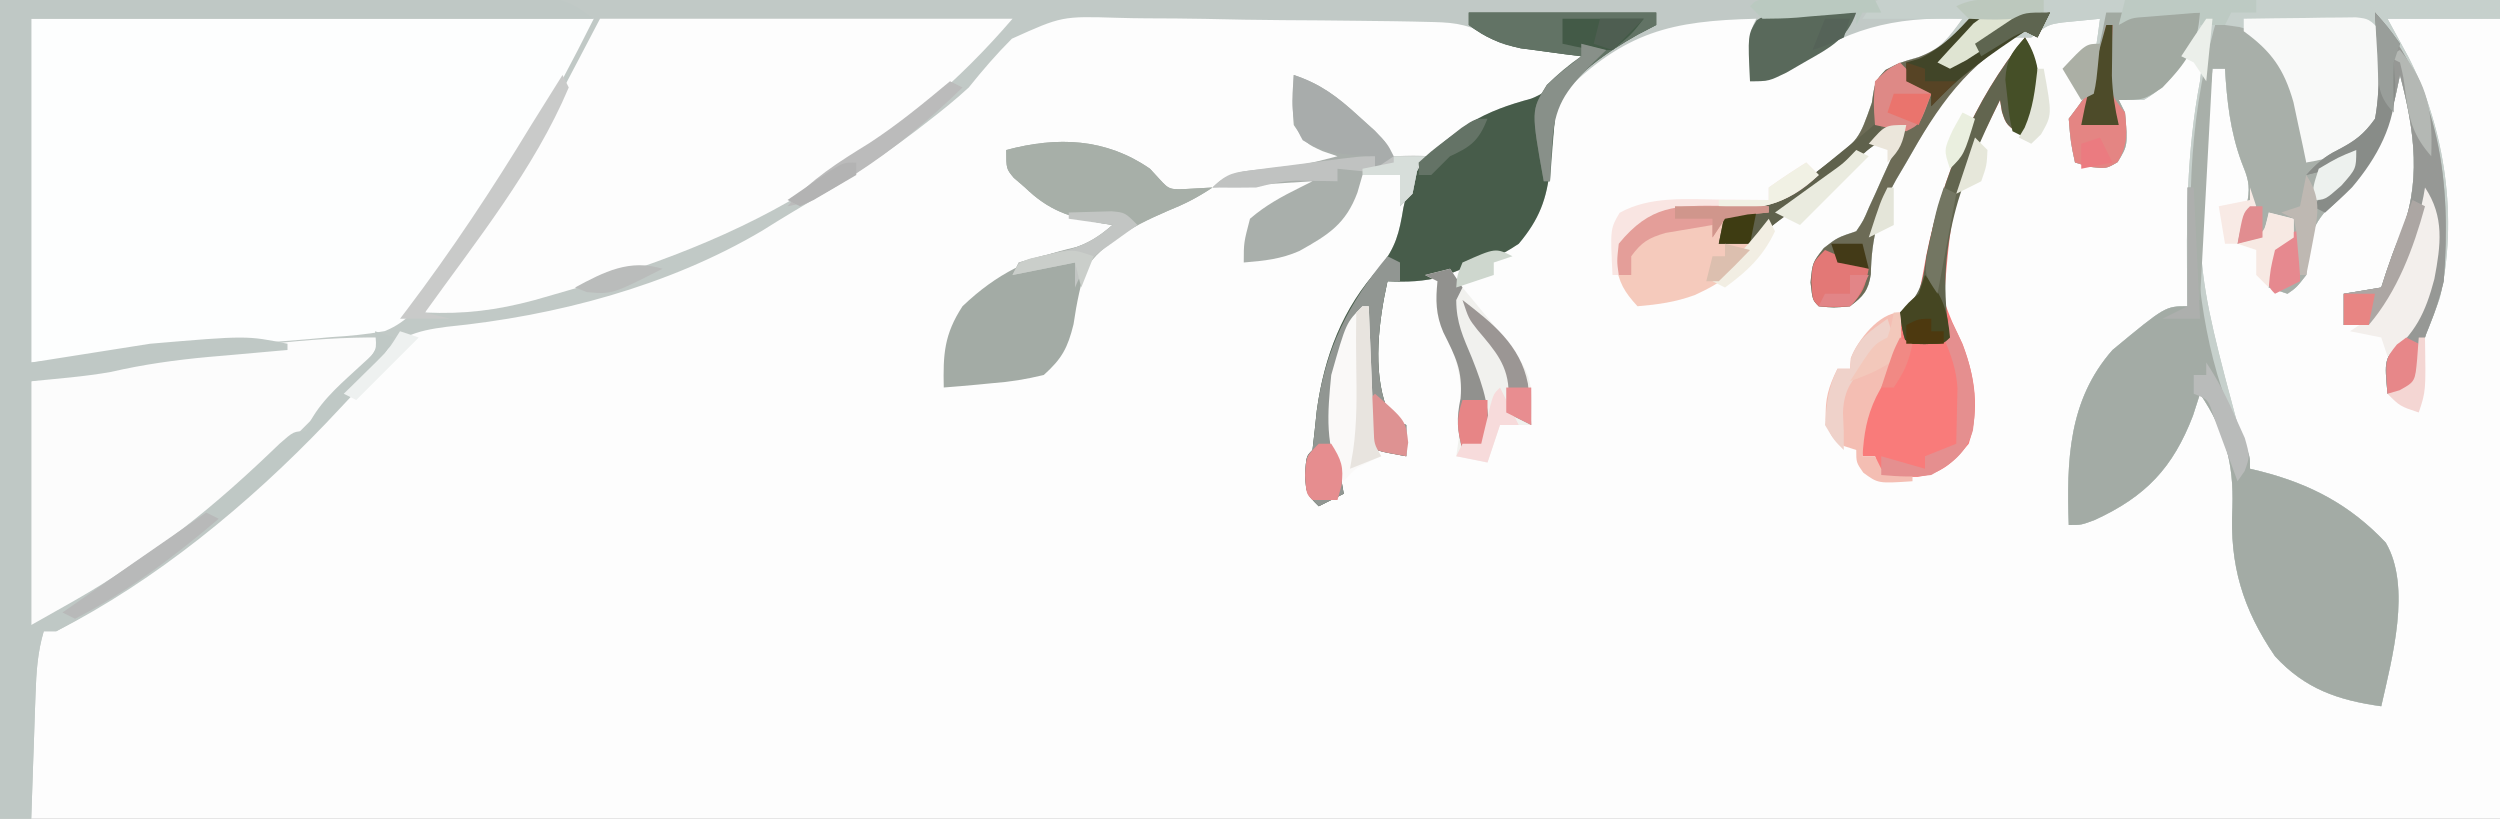 <?xml version="1.0" encoding="UTF-8"?>
<svg version="1.1" xmlns="http://www.w3.org/2000/svg" width="400" height="131">
<rect width="100%" height="100%" fill="#808080" stroke="none"/>
<path d="M0 0 C132 0 264 0 400 0 C400 43.23 400 86.46 400 131 C268 131 136 131 0 131 C0 87.77 0 44.54 0 0 Z " fill="#FDFDFD" transform="translate(0,0)"/>
<path d="M0 0 C132 0 264 0 400 0 C400 0.99 400 1.98 400 3 C394.06 3 388.12 3 382 3 C383.114 5.042 384.228 7.084 385.375 9.188 C391.218 20.561 393.336 35.145 390.359 47.703 C389.85 49.17 389.309 50.627 388.727 52.066 C387.816 54.28 387.816 54.28 387.438 57.938 C387 61 387 61 385 63 C384.01 63 383.02 63 382 63 C381.5 57.621 381.5 57.621 383.812 54.75 C388.859 48.405 389.379 40.841 389 33 C388.781 33.534 388.562 34.067 388.336 34.617 C386.445 39.06 384.367 43.352 382 47.562 C381.526 48.409 381.051 49.256 380.562 50.129 C379.789 51.055 379.789 51.055 379 52 C377.68 52 376.36 52 375 52 C375 50.35 375 48.7 375 47 C376.98 46.67 378.96 46.34 381 46 C381.268 45.175 381.536 44.35 381.812 43.5 C382.418 41.715 383.032 39.928 383.801 38.207 C387.581 29.517 386.344 20.937 384 12 C383.629 13.732 383.629 13.732 383.25 15.5 C381.485 22.366 379.081 27.174 373.812 32 C369.587 35.952 369.288 38.342 369 44 C367.438 46 367.438 46 366 47 C365.01 46.67 364.02 46.34 363 46 C363 44.02 363 42.04 363 40 C364.98 39.01 364.98 39.01 367 38 C367 37.01 367 36.02 367 35 C365.68 34.67 364.36 34.34 363 34 C362.67 35.32 362.34 36.64 362 38 C360.68 38.33 359.36 38.66 358 39 C358.931 34.214 358.931 34.214 359.621 32.086 C360.087 29.521 359.591 28.278 358.625 25.875 C356.832 20.954 356.315 16.204 356 11 C355.34 11 354.68 11 354 11 C350.872 41.378 350.872 41.378 358.637 70.23 C360 73 360 73 360 75 C360.583 75.141 361.165 75.281 361.766 75.426 C369.726 77.471 376.043 80.808 381.711 86.812 C385.882 93.89 382.705 105.403 381 113 C374.101 112.037 368.821 110.239 364 105 C358.833 97.434 356.709 90.387 357.188 81.188 C357.413 74.044 355.999 68.941 352 63 C351.629 64.155 351.257 65.31 350.875 66.5 C347.657 74.878 343.323 79.433 335.172 83.188 C333 84 333 84 331 84 C330.656 73.761 330.913 64.048 338 56 C346.451 49 346.451 49 350 49 C349.99 48.371 349.979 47.743 349.968 47.095 C349.8 35.483 349.821 24.43 352 13 C352.384 10.003 352.694 7.006 353 4 C352.613 4.615 352.227 5.23 351.828 5.863 C351.307 6.672 350.787 7.48 350.25 8.312 C349.74 9.113 349.229 9.914 348.703 10.738 C346.954 13.061 345.501 14.525 343 16 C341.68 16 340.36 16 339 16 C339.33 16.66 339.66 17.32 340 18 C340.448 23.268 340.448 23.268 338.812 25.938 C337 27 337 27 334.312 26.688 C333.549 26.461 332.786 26.234 332 26 C331.312 22.75 331.312 22.75 331 19 C331.696 18.087 331.696 18.087 332.406 17.156 C334.452 14.389 334.709 12.137 335.188 8.75 C335.346 7.672 335.505 6.595 335.668 5.484 C335.832 4.255 335.832 4.255 336 3 C334.113 3.186 334.113 3.186 332.188 3.375 C331.48 3.445 330.772 3.514 330.043 3.586 C327.7 3.927 327.7 3.927 325 6 C324.01 6 323.02 6 322 6 C313.699 9.944 309.405 18.38 305 26 C304.457 26.918 303.915 27.836 303.355 28.781 C300.566 33.862 299.429 38.062 299.336 43.871 C298.916 46.534 298.134 47.4 296 49 C293.375 49.25 293.375 49.25 291 49 C290 48 290 48 289.688 45.188 C290 42 290 42 291.812 39.688 C294 38 294 38 297 37 C298.15 35.298 298.15 35.298 299.043 33.184 C299.394 32.42 299.746 31.656 300.107 30.869 C300.464 30.067 300.82 29.264 301.188 28.438 C301.556 27.631 301.924 26.825 302.303 25.994 C303.211 24 304.11 22.002 305 20 C300.694 22.426 296.916 25.306 293.062 28.375 C292.468 28.844 291.873 29.313 291.26 29.797 C288.365 32.087 285.524 34.411 282.738 36.832 C280 39 280 39 277.125 39.312 C276.424 39.209 275.723 39.106 275 39 C275.33 37.35 275.66 35.7 276 34 C277.027 33.924 278.055 33.848 279.113 33.77 C283.535 32.894 285.675 31.464 289.188 28.688 C290.192 27.908 291.196 27.128 292.23 26.324 C297.435 22.32 297.435 22.32 299.5 16.438 C300 13 300 13 301.688 11.188 C304 10 304 10 307 9.125 C310.613 7.77 311.731 6.041 314 3 C302.626 2.626 295.417 4.618 286.012 11.066 C283 13 283 13 280 13 C279.875 5.25 279.875 5.25 281 3 C267.34 3.328 260.053 5.045 250 15 C248.216 18.568 248.336 22.927 248.014 26.883 C247.491 31.858 246.3 35.061 243 39 C240.852 40.391 240.852 40.391 238.625 41.25 C237.837 41.559 237.05 41.869 236.238 42.188 C235.5 42.456 234.761 42.724 234 43 C232.948 43.413 231.896 43.825 230.812 44.25 C227.766 45.062 225.139 45.149 222 45 C220.624 51.191 219.565 59.271 221.887 65.305 C222.902 67.16 222.902 67.16 225 68 C225 69.65 225 71.3 225 73 C220.125 72.125 220.125 72.125 219 71 C218.843 69.441 218.749 67.875 218.684 66.309 C218.621 64.892 218.621 64.892 218.557 63.447 C218.517 62.454 218.478 61.461 218.438 60.438 C218.394 59.44 218.351 58.443 218.307 57.416 C218.2 54.944 218.098 52.472 218 50 C213.29 59.726 213.054 68.432 215 79 C213.02 79.99 213.02 79.99 211 81 C209 79 209 79 208.812 75.938 C209 73 209 73 210 72 C210.249 69.898 210.473 67.793 210.688 65.688 C211.863 57.079 214.783 49.275 220.75 42.812 C223.331 39.586 223.894 37.249 224.543 33.246 C225.97 26.235 229.342 23.784 235.047 19.781 C238.315 17.81 241.332 16.777 244.984 15.785 C248.534 14.402 250.539 11.84 253 9 C252.12 8.89 251.239 8.781 250.332 8.668 C249.171 8.509 248.009 8.351 246.812 8.188 C245.09 7.961 245.09 7.961 243.332 7.73 C240 7 240 7 237.719 5.486 C234.347 3.643 231.997 3.576 228.165 3.501 C227.498 3.484 226.83 3.468 226.143 3.451 C223.945 3.402 221.749 3.377 219.551 3.355 C218.796 3.346 218.04 3.336 217.262 3.326 C213.263 3.275 209.264 3.242 205.265 3.224 C201.156 3.202 197.051 3.12 192.943 3.023 C189.764 2.959 186.586 2.941 183.407 2.934 C181.894 2.924 180.381 2.896 178.868 2.851 C169.911 2.578 169.911 2.578 161.901 6.193 C159.405 8.683 157.203 11.252 155 14 C152.88 15.958 150.661 17.74 148.375 19.5 C147.794 19.951 147.214 20.402 146.615 20.866 C140.313 25.665 133.667 29.873 126.851 33.899 C125.211 34.874 123.592 35.884 121.977 36.898 C106.931 45.813 88.82 50.571 71.524 52.282 C66.375 52.939 63.601 53.859 60.117 57.82 C59.06 59.2 58.019 60.592 57 62 C43.393 77.719 27.323 91.055 9 101 C8.34 101 7.68 101 7 101 C5.998 104.379 5.804 107.563 5.684 111.078 C5.642 112.238 5.6 113.398 5.557 114.594 C5.517 115.8 5.478 117.007 5.438 118.25 C5.373 120.083 5.373 120.083 5.307 121.953 C5.201 124.969 5.099 127.984 5 131 C3.35 131 1.7 131 0 131 C0 87.77 0 44.54 0 0 Z " fill="#C1C9C6" transform="translate(0,0)"/>
<path d="M0 0 C29.7 0 59.4 0 90 0 C83.293 13.414 76.128 26.21 67.241 38.267 C66.321 39.552 65.457 40.876 64.626 42.22 C62.331 45.645 60.461 48.416 56.55 49.979 C53.67 50.5 50.871 50.764 47.949 50.938 C46.895 51.033 45.841 51.129 44.755 51.228 C41.401 51.524 38.046 51.763 34.688 52 C32.443 52.188 30.199 52.379 27.955 52.574 C22.978 53.001 17.999 53.392 13.016 53.75 C8.672 54.11 4.337 54.566 0 55 C0 36.85 0 18.7 0 0 Z " fill="#FDFEFE" transform="translate(5,3)"/>
<path d="M0 0 C1.103 0.004 1.103 0.004 2.229 0.008 C3.495 0.002 3.495 0.002 4.787 -0.004 C5.715 0.007 6.643 0.017 7.599 0.029 C8.575 0.028 9.55 0.028 10.555 0.027 C13.791 0.029 17.027 0.053 20.262 0.076 C22.502 0.082 24.741 0.086 26.98 0.089 C32.882 0.101 38.784 0.13 44.686 0.163 C50.705 0.194 56.724 0.208 62.743 0.223 C74.559 0.255 86.376 0.306 98.192 0.369 C98.192 1.359 98.192 2.349 98.192 3.369 C92.252 3.369 86.312 3.369 80.192 3.369 C81.306 5.411 82.42 7.453 83.567 9.557 C89.41 20.931 91.528 35.514 88.552 48.072 C88.043 49.539 87.501 50.996 86.919 52.436 C86.008 54.649 86.008 54.649 85.63 58.307 C85.192 61.369 85.192 61.369 83.192 63.369 C82.202 63.369 81.212 63.369 80.192 63.369 C79.692 57.99 79.692 57.99 82.005 55.119 C87.052 48.774 87.572 41.21 87.192 33.369 C86.973 33.903 86.754 34.436 86.528 34.986 C84.637 39.429 82.559 43.721 80.192 47.932 C79.718 48.779 79.243 49.625 78.755 50.498 C77.981 51.424 77.981 51.424 77.192 52.369 C75.872 52.369 74.552 52.369 73.192 52.369 C73.192 50.719 73.192 49.069 73.192 47.369 C75.172 47.039 77.152 46.709 79.192 46.369 C79.46 45.544 79.728 44.719 80.005 43.869 C80.61 42.084 81.224 40.297 81.993 38.576 C85.774 29.886 84.536 21.306 82.192 12.369 C81.821 14.102 81.821 14.102 81.442 15.869 C79.677 22.736 77.273 27.543 72.005 32.369 C67.779 36.322 67.48 38.711 67.192 44.369 C65.63 46.369 65.63 46.369 64.192 47.369 C62.707 46.874 62.707 46.874 61.192 46.369 C61.192 44.389 61.192 42.409 61.192 40.369 C62.512 39.709 63.832 39.049 65.192 38.369 C65.192 37.379 65.192 36.389 65.192 35.369 C63.212 34.874 63.212 34.874 61.192 34.369 C60.862 35.689 60.532 37.009 60.192 38.369 C58.872 38.699 57.552 39.029 56.192 39.369 C57.123 34.583 57.123 34.583 57.813 32.455 C58.279 29.89 57.784 28.647 56.817 26.244 C55.024 21.323 54.507 16.573 54.192 11.369 C53.532 11.369 52.872 11.369 52.192 11.369 C49.064 41.748 49.064 41.748 56.829 70.6 C58.192 73.369 58.192 73.369 58.192 75.369 C58.775 75.51 59.357 75.65 59.958 75.795 C67.918 77.841 74.235 81.177 79.903 87.182 C84.074 94.259 80.897 105.772 79.192 113.369 C72.293 112.407 67.013 110.608 62.192 105.369 C57.025 97.803 54.901 90.756 55.38 81.557 C55.605 74.413 54.191 69.31 50.192 63.369 C49.635 65.102 49.635 65.102 49.067 66.869 C45.849 75.247 41.516 79.802 33.364 83.557 C31.192 84.369 31.192 84.369 29.192 84.369 C28.848 74.13 29.105 64.417 36.192 56.369 C44.643 49.369 44.643 49.369 48.192 49.369 C48.182 48.74 48.171 48.112 48.16 47.464 C47.993 35.852 48.013 24.799 50.192 13.369 C50.576 10.372 50.886 7.375 51.192 4.369 C50.805 4.984 50.419 5.599 50.02 6.232 C49.5 7.041 48.979 7.849 48.442 8.682 C47.676 9.882 47.676 9.882 46.895 11.107 C45.146 13.43 43.693 14.894 41.192 16.369 C39.872 16.369 38.552 16.369 37.192 16.369 C37.687 17.359 37.687 17.359 38.192 18.369 C38.641 23.638 38.641 23.638 37.005 26.307 C35.192 27.369 35.192 27.369 32.505 27.057 C31.742 26.83 30.978 26.603 30.192 26.369 C29.505 23.119 29.505 23.119 29.192 19.369 C29.656 18.761 30.12 18.152 30.598 17.525 C32.644 14.758 32.901 12.507 33.38 9.119 C33.617 7.503 33.617 7.503 33.86 5.854 C33.97 5.034 34.079 4.214 34.192 3.369 C32.934 3.493 31.676 3.617 30.38 3.744 C29.672 3.814 28.964 3.883 28.235 3.955 C25.892 4.296 25.892 4.296 23.192 6.369 C22.202 6.369 21.212 6.369 20.192 6.369 C11.892 10.313 7.597 18.749 3.192 26.369 C2.649 27.287 2.107 28.205 1.548 29.15 C-1.242 34.231 -2.379 38.431 -2.472 44.24 C-2.892 46.903 -3.674 47.769 -5.808 49.369 C-8.433 49.619 -8.433 49.619 -10.808 49.369 C-11.808 48.369 -11.808 48.369 -12.12 45.557 C-11.808 42.369 -11.808 42.369 -9.995 40.057 C-7.808 38.369 -7.808 38.369 -4.808 37.369 C-3.658 35.668 -3.658 35.668 -2.765 33.553 C-2.414 32.789 -2.062 32.025 -1.7 31.238 C-1.344 30.436 -0.988 29.633 -0.62 28.807 C-0.068 27.597 -0.068 27.597 0.495 26.363 C1.403 24.369 2.302 22.371 3.192 20.369 C-1.114 22.795 -4.892 25.675 -8.745 28.744 C-9.638 29.448 -9.638 29.448 -10.548 30.166 C-13.442 32.456 -16.283 34.78 -19.07 37.201 C-21.808 39.369 -21.808 39.369 -24.683 39.682 C-25.384 39.579 -26.085 39.475 -26.808 39.369 C-26.478 37.719 -26.148 36.069 -25.808 34.369 C-24.78 34.293 -23.753 34.217 -22.695 34.139 C-18.273 33.263 -16.132 31.833 -12.62 29.057 C-11.616 28.277 -10.612 27.497 -9.577 26.693 C-4.373 22.689 -4.373 22.689 -2.308 16.807 C-1.808 13.369 -1.808 13.369 -0.12 11.557 C2.192 10.369 2.192 10.369 5.192 9.494 C8.858 8.411 8.858 8.411 12.192 3.369 C6.912 3.369 1.632 3.369 -3.808 3.369 C-1.808 0.369 -1.808 0.369 0 0 Z " fill="#C6D0CC" transform="translate(301.808,-0.369)"/>
<path d="M0 0 C21.78 0 43.56 0 66 0 C57.323 10.124 48.087 17.75 37 25 C36.103 25.597 36.103 25.597 35.188 26.206 C22.272 34.588 7.36 39.942 -7.375 44.125 C-8.402 44.42 -9.428 44.715 -10.486 45.019 C-16.509 46.641 -21.765 47.297 -28 47 C-26.753 43.528 -25.379 40.995 -23 38.188 C-19.756 34.116 -16.895 29.9 -14.125 25.5 C-13.751 24.915 -13.377 24.33 -12.992 23.727 C-8.208 16.038 -4.259 8.046 0 0 Z " fill="#FDFDFD" transform="translate(96,3)"/>
<path d="M0 0 C-1.502 3.543 -3.563 5.771 -6.312 8.438 C-7.072 9.179 -7.831 9.92 -8.613 10.684 C-9.401 11.448 -10.189 12.212 -11 13 C-11.813 13.815 -12.627 14.629 -13.465 15.469 C-20.79 22.783 -28.233 29.399 -36.688 35.375 C-37.376 35.862 -38.064 36.35 -38.772 36.852 C-51.976 46 -51.976 46 -56 46 C-56 33.13 -56 20.26 -56 7 C-52.7 6.34 -49.4 5.68 -46 5 C-44.447 4.662 -42.893 4.325 -41.293 3.977 C-34.688 2.657 -28.008 2.042 -21.312 1.375 C-20.033 1.241 -18.754 1.107 -17.436 0.969 C-11.588 0.373 -5.883 -0.07 0 0 Z " fill="#FCFCFC" transform="translate(61,54)"/>
<path d="M0 0 C0.33 0 0.66 0 1 0 C1.026 1.114 1.052 2.228 1.078 3.375 C1.52 16.671 3.221 29.356 9.266 41.398 C10 43 10 43 10 45 C10.583 45.141 11.165 45.281 11.766 45.426 C19.726 47.471 26.043 50.808 31.711 56.812 C35.882 63.89 32.705 75.403 31 83 C24.101 82.037 18.821 80.239 14 75 C8.833 67.434 6.709 60.387 7.188 51.188 C7.413 44.044 5.999 38.941 2 33 C1.629 34.155 1.258 35.31 0.875 36.5 C-2.343 44.878 -6.677 49.433 -14.828 53.188 C-17 54 -17 54 -19 54 C-19.344 43.761 -19.087 34.048 -12 26 C-3.549 19 -3.549 19 0 19 C0 12.73 0 6.46 0 0 Z " fill="#A3ABA5" transform="translate(350,30)"/>
<path d="M0 0 C22.399 -0.093 22.399 -0.093 45.25 -0.188 C49.964 -0.215 54.679 -0.242 59.536 -0.27 C65.294 -0.284 65.294 -0.284 67.99 -0.286 C69.873 -0.291 71.755 -0.301 73.637 -0.317 C76.489 -0.339 79.34 -0.342 82.192 -0.341 C83.45 -0.357 83.45 -0.357 84.732 -0.373 C89.598 -0.347 90.928 -0.054 95 3 C65.3 3 35.6 3 5 3 C5 21.15 5 39.3 5 58 C11.27 57.01 17.54 56.02 24 55 C39.482 53.682 39.482 53.682 46 55 C46 55.33 46 55.66 46 56 C45.416 56.05 44.832 56.1 44.231 56.152 C41.528 56.387 38.827 56.631 36.125 56.875 C35.207 56.954 34.289 57.032 33.344 57.113 C28.057 57.597 22.948 58.313 17.773 59.504 C13.553 60.259 9.265 60.573 5 61 C5 73.87 5 86.74 5 100 C16.462 93.568 16.462 93.568 27.125 86.188 C27.784 85.688 28.443 85.189 29.122 84.675 C34.639 80.429 39.734 75.815 44.742 70.984 C47 69 47 69 49 69 C49.235 68.434 49.469 67.868 49.711 67.285 C51.804 63.575 55.013 61.01 58.102 58.121 C60.333 56.102 60.333 56.102 60 53 C60.99 53.33 61.98 53.66 63 54 C60.884 58.645 57.661 61.883 54.188 65.562 C53.179 66.631 53.179 66.631 52.151 67.721 C39.812 80.613 24.985 92.875 9 101 C8.34 101 7.68 101 7 101 C5.998 104.379 5.804 107.563 5.684 111.078 C5.642 112.238 5.6 113.398 5.557 114.594 C5.517 115.8 5.478 117.007 5.438 118.25 C5.373 120.083 5.373 120.083 5.307 121.953 C5.201 124.969 5.099 127.984 5 131 C3.35 131 1.7 131 0 131 C0 87.77 0 44.54 0 0 Z " fill="#BFC8C5" transform="translate(0,0)"/>
<path d="M0 0 C9.9 0 19.8 0 30 0 C30 0.66 30 1.32 30 2 C29.01 2.516 28.02 3.031 27 3.562 C22.248 6.268 16.494 10.012 14 15 C13.627 18.292 13.283 21.581 13.014 24.883 C12.491 29.858 11.3 33.061 8 37 C5.852 38.391 5.852 38.391 3.625 39.25 C2.837 39.559 2.05 39.869 1.238 40.188 C0.5 40.456 -0.239 40.724 -1 41 C-2.052 41.413 -3.104 41.825 -4.188 42.25 C-7.234 43.062 -9.861 43.149 -13 43 C-14.376 49.191 -15.435 57.271 -13.113 63.305 C-12.098 65.16 -12.098 65.16 -10 66 C-10 67.65 -10 69.3 -10 71 C-14.875 70.125 -14.875 70.125 -16 69 C-16.157 67.441 -16.251 65.875 -16.316 64.309 C-16.379 62.892 -16.379 62.892 -16.443 61.447 C-16.483 60.454 -16.522 59.461 -16.562 58.438 C-16.606 57.44 -16.649 56.443 -16.693 55.416 C-16.8 52.944 -16.902 50.472 -17 48 C-21.71 57.726 -21.946 66.432 -20 77 C-21.98 77.99 -21.98 77.99 -24 79 C-26 77 -26 77 -26.188 73.938 C-26 71 -26 71 -25 70 C-24.751 67.898 -24.527 65.793 -24.312 63.688 C-23.137 55.079 -20.217 47.275 -14.25 40.812 C-11.669 37.586 -11.106 35.249 -10.457 31.246 C-9.03 24.235 -5.658 21.784 0.047 17.781 C3.315 15.81 6.332 14.777 9.984 13.785 C13.534 12.402 15.539 9.84 18 7 C16.679 6.836 16.679 6.836 15.332 6.668 C14.171 6.509 13.009 6.351 11.812 6.188 C10.09 5.961 10.09 5.961 8.332 5.73 C4.957 4.991 2.758 4.062 0 2 C0 1.34 0 0.68 0 0 Z " fill="#475C4A" transform="translate(235,2)"/>
<path d="M0 0 C0.33 0.66 0.66 1.32 1 2 C2.114 2.155 2.114 2.155 3.25 2.312 C7.178 3.295 8.519 4.801 11 8 C13.187 13.228 14.45 18.302 14 24 C15.275 23.404 16.544 22.798 17.812 22.188 C18.52 21.851 19.228 21.515 19.957 21.168 C22.092 19.947 23.432 18.891 25 17 C25.41 15.074 25.41 15.074 25.293 12.988 C25.283 12.231 25.274 11.474 25.264 10.693 C25.239 9.908 25.213 9.122 25.188 8.312 C25.174 7.515 25.16 6.718 25.146 5.896 C25.111 3.931 25.057 1.965 25 0 C35.411 12.582 37.232 26.981 36 43 C35.414 45.474 34.679 47.713 33.727 50.066 C32.816 52.28 32.816 52.28 32.438 55.938 C32 59 32 59 30 61 C29.01 61 28.02 61 27 61 C26.5 55.621 26.5 55.621 28.812 52.75 C33.859 46.405 34.379 38.841 34 31 C33.671 31.801 33.671 31.801 33.336 32.617 C31.445 37.06 29.367 41.352 27 45.562 C26.288 46.833 26.288 46.833 25.562 48.129 C24.789 49.055 24.789 49.055 24 50 C22.68 50 21.36 50 20 50 C20 48.35 20 46.7 20 45 C22.97 44.505 22.97 44.505 26 44 C26.268 43.175 26.536 42.35 26.812 41.5 C27.418 39.715 28.032 37.928 28.801 36.207 C32.581 27.517 31.344 18.937 29 10 C28.753 11.155 28.505 12.31 28.25 13.5 C26.485 20.366 24.081 25.174 18.812 30 C14.587 33.952 14.288 36.342 14 42 C12.438 44 12.438 44 11 45 C10.01 44.67 9.02 44.34 8 44 C8 42.02 8 40.04 8 38 C9.32 37.34 10.64 36.68 12 36 C12 35.01 12 34.02 12 33 C10.68 32.67 9.36 32.34 8 32 C7.67 33.32 7.34 34.64 7 36 C5.02 36.495 5.02 36.495 3 37 C3.931 32.214 3.931 32.214 4.621 30.086 C5.087 27.521 4.591 26.278 3.625 23.875 C1.832 18.954 1.315 14.204 1 9 C0.34 9 -0.32 9 -1 9 C-1.66 21.21 -2.32 33.42 -3 46 C-3.33 46 -3.66 46 -4 46 C-5.106 29.76 -4.721 15.705 0 0 Z " fill="#A8AFA9" transform="translate(355,2)"/>
<path d="M0 0 C0.492 0.536 0.985 1.073 1.492 1.625 C3.115 3.397 3.115 3.397 6.688 3.188 C7.781 3.126 8.874 3.064 10 3 C7.526 4.649 5.526 5.655 2.812 6.75 C-4.304 9.876 -4.304 9.876 -10 15 C-11.087 18.294 -11.733 21.449 -12.234 24.879 C-13.162 28.66 -14.09 30.398 -17 33 C-19.898 33.69 -22.324 34.098 -25.25 34.312 C-25.995 34.385 -26.74 34.458 -27.508 34.533 C-29.337 34.709 -31.168 34.857 -33 35 C-33.113 29.697 -32.945 26.515 -30 22 C-24.495 16.74 -19.128 14.187 -11.836 12.539 C-9.458 11.841 -7.816 10.664 -6 9 C-6.592 8.902 -7.183 8.804 -7.793 8.703 C-12.886 7.739 -16.18 6.708 -20 3 C-20.897 2.227 -20.897 2.227 -21.812 1.438 C-23 0 -23 0 -23 -3 C-14.789 -5.19 -7.087 -4.894 0 0 Z " fill="#A3ABA5" transform="translate(184,27)"/>
<path d="M0 0 C2.296 4.082 2.49 7.4 2 12 C1 14.5 1 14.5 0 16 C-3 14 -3 14 -3.688 11.875 C-3.791 11.256 -3.894 10.637 -4 10 C-11.57 25.289 -11.57 25.289 -13 42 C-11.669 45.578 -11.669 45.578 -10 49 C-7.97 54.482 -7.223 59.375 -9 65 C-11.502 67.99 -13.22 69.757 -17.176 70.297 C-19.375 70.312 -19.375 70.312 -23 70 C-23.33 69.01 -23.66 68.02 -24 67 C-24.66 67 -25.32 67 -26 67 C-26.645 61.07 -25.048 57.63 -22.238 52.438 C-21.138 50.272 -20.413 48.342 -19.812 46 C-19 43 -19 43 -17 41 C-16.543 38.992 -16.16 36.967 -15.812 34.938 C-13.197 22.147 -8.251 10.207 0 0 Z " fill="#F97B7A" transform="translate(324,6)"/>
<path d="M0 0 C0.66 0.33 1.32 0.66 2 1 C-0.31 3.31 -2.62 5.62 -5 8 C-4.192 7.506 -3.384 7.013 -2.551 6.504 C-1.482 5.863 -0.414 5.223 0.688 4.562 C2.271 3.605 2.271 3.605 3.887 2.629 C6.71 1.152 8.869 0.412 12 0 C11.34 1.32 10.68 2.64 10 4 C9.34 3.67 8.68 3.34 8 3 C-1.346 8.19 -5.898 14.963 -11 24 C-11.54 24.917 -12.08 25.833 -12.637 26.777 C-15.437 31.856 -16.571 36.059 -16.664 41.871 C-17.084 44.534 -17.866 45.4 -20 47 C-22.625 47.25 -22.625 47.25 -25 47 C-26 46 -26 46 -26.312 43.188 C-26 40 -26 40 -24.188 37.688 C-22 36 -22 36 -19 35 C-17.85 33.298 -17.85 33.298 -16.957 31.184 C-16.606 30.42 -16.254 29.656 -15.893 28.869 C-15.536 28.067 -15.18 27.264 -14.812 26.438 C-14.26 25.228 -14.26 25.228 -13.697 23.994 C-12.789 22 -11.89 20.002 -11 18 C-15.306 20.426 -19.084 23.306 -22.938 26.375 C-23.83 27.079 -23.83 27.079 -24.74 27.797 C-27.635 30.087 -30.476 32.411 -33.262 34.832 C-36 37 -36 37 -38.875 37.312 C-39.576 37.209 -40.278 37.106 -41 37 C-40.67 35.35 -40.34 33.7 -40 32 C-38.973 31.924 -37.945 31.848 -36.887 31.77 C-32.465 30.894 -30.325 29.464 -26.812 26.688 C-25.808 25.908 -24.804 25.128 -23.77 24.324 C-18.565 20.32 -18.565 20.32 -16.5 14.438 C-16 11 -16 11 -14.312 9.188 C-12 8 -12 8 -9.125 7.188 C-4.938 5.597 -3.005 3.291 0 0 Z " fill="#6C6B56" transform="translate(316,2)"/>
<path d="M0 0 C4.266 1.414 7.006 3.483 10.312 6.5 C11.196 7.294 12.079 8.088 12.988 8.906 C15 11 15 11 15 13 C17.31 13 19.62 13 22 13 C21.34 13.33 20.68 13.66 20 14 C19.658 15.665 19.326 17.332 19 19 C18.34 19.66 17.68 20.32 17 21 C17 19.35 17 17.7 17 16 C15.02 16 13.04 16 11 16 C10.732 16.928 10.464 17.856 10.188 18.812 C8.319 23.828 5.588 25.54 0.918 28.148 C-2.044 29.463 -4.782 29.737 -8 30 C-8 26.812 -8 26.812 -7 23 C-4.558 20.88 -1.89 19.43 1 18 C1.66 17.67 2.32 17.34 3 17 C-2.28 17.33 -7.56 17.66 -13 18 C-10.22 15.22 -7.304 15.342 -3.562 14.938 C1.791 14.342 1.791 14.342 7 13 C6.216 12.732 5.433 12.464 4.625 12.188 C2 11 2 11 0 8 C-0.258 5.305 -0.089 2.715 0 0 Z " fill="#A9AFAB" transform="translate(207,12)"/>
<path d="M0 0 C3.292 -0.058 6.583 -0.094 9.875 -0.125 C10.812 -0.142 11.749 -0.159 12.715 -0.176 C13.611 -0.182 14.507 -0.189 15.43 -0.195 C16.257 -0.206 17.085 -0.216 17.937 -0.227 C20 0 20 0 22 2 C22.774 7.343 23.57 13.491 20.609 18.223 C17.253 21.193 14.426 22.289 10 23 C9.818 22.12 9.636 21.239 9.449 20.332 C9.198 19.171 8.946 18.009 8.688 16.812 C8.322 15.09 8.322 15.09 7.949 13.332 C6.436 8.02 4.408 5.192 0 2 C0 1.34 0 0.68 0 0 Z " fill="#F8F9F8" transform="translate(359,3)"/>
<path d="M0 0 C0.492 0.536 0.985 1.073 1.492 1.625 C3.115 3.397 3.115 3.397 6.688 3.188 C7.781 3.126 8.874 3.064 10 3 C7.526 4.649 5.526 5.655 2.812 6.75 C-3.321 9.436 -9.273 12.641 -12 19 C-12 17.68 -12 16.36 -12 15 C-15.3 15.66 -18.6 16.32 -22 17 C-21.67 16.34 -21.34 15.68 -21 15 C-18.282 14.142 -15.536 13.527 -12.762 12.879 C-9.957 11.986 -8.224 10.896 -6 9 C-6.592 8.902 -7.183 8.804 -7.793 8.703 C-12.886 7.739 -16.18 6.708 -20 3 C-20.598 2.484 -21.196 1.969 -21.812 1.438 C-23 0 -23 0 -23 -3 C-14.789 -5.19 -7.087 -4.894 0 0 Z " fill="#A7AFA8" transform="translate(184,27)"/>
<path d="M0 0 C10.411 12.582 12.232 26.981 11 43 C10.414 45.474 9.679 47.713 8.727 50.066 C7.816 52.28 7.816 52.28 7.438 55.938 C7 59 7 59 5 61 C4.01 61 3.02 61 2 61 C1.5 55.621 1.5 55.621 3.812 52.75 C8.859 46.405 9.379 38.841 9 31 C8.781 31.534 8.562 32.067 8.336 32.617 C6.445 37.06 4.367 41.352 2 45.562 C1.526 46.409 1.051 47.256 0.562 48.129 C-0.211 49.055 -0.211 49.055 -1 50 C-2.32 50 -3.64 50 -5 50 C-5 48.35 -5 46.7 -5 45 C-2.03 44.505 -2.03 44.505 1 44 C1.268 43.175 1.536 42.35 1.812 41.5 C2.418 39.715 3.032 37.928 3.801 36.207 C7.581 27.517 6.344 18.937 4 10 C3.752 11.155 3.505 12.31 3.25 13.5 C1.258 21.329 -2.04 26.582 -8 32 C-8.66 31.67 -9.32 31.34 -10 31 C-6.535 27.535 -6.535 27.535 -3 24 C-4.32 24.33 -5.64 24.66 -7 25 C-8.333 25.333 -9.667 25.667 -11 26 C-9.403 24.236 -8.105 23.052 -5.957 21.992 C-3.232 20.572 -1.797 19.53 0 17 C1.052 11.422 0.451 5.619 0 0 Z " fill="#969895" transform="translate(380,2)"/>
<path d="M0 0 C5 0 10 0 15 0 C14.596 5.659 12.797 8.023 9 12 C6 14 6 14 2 14 C2.33 14.66 2.66 15.32 3 16 C3.448 21.268 3.448 21.268 1.812 23.938 C0 25 0 25 -2.688 24.688 C-3.451 24.461 -4.214 24.234 -5 24 C-5.688 20.75 -5.688 20.75 -6 17 C-5.546 16.402 -5.093 15.804 -4.625 15.188 C-2.499 12.326 -2.042 9.723 -1.312 6.25 C-1.061 5.08 -0.81 3.909 -0.551 2.703 C-0.369 1.811 -0.187 0.919 0 0 Z " fill="#A1A9A1" transform="translate(337,2)"/>
<path d="M0 0 C0.697 0.005 1.395 0.009 2.113 0.014 C3.826 0.025 5.538 0.043 7.25 0.062 C7.25 0.393 7.25 0.723 7.25 1.062 C4.94 1.393 2.63 1.722 0.25 2.062 C-0.08 3.382 -0.41 4.702 -0.75 6.062 C0.9 6.062 2.55 6.062 4.25 6.062 C2.229 10.611 -0.253 12.281 -4.609 14.281 C-7.674 15.4 -10.503 15.792 -13.75 16.062 C-15.9 13.734 -16.712 12.283 -17.25 9.125 C-16.578 5.007 -14.971 3.624 -11.75 1.062 C-7.968 -0.356 -3.98 -0.049 0 0 Z " fill="#F5CABC" transform="translate(275.75,32.938)"/>
<path d="M0 0 C0.66 0.99 1.32 1.98 2 3 C2.775 3.931 3.549 4.861 4.348 5.82 C13.285 16.606 13.285 16.606 13 25 C11.35 25 9.7 25 8 25 C7.34 26.98 6.68 28.96 6 31 C4.35 30.67 2.7 30.34 1 30 C1.119 29.166 1.237 28.332 1.359 27.473 C2.145 20.611 2.21 16.062 -1.074 9.945 C-2.353 7.258 -2.3 4.922 -2 2 C-2.66 1.67 -3.32 1.34 -4 1 C-2.68 0.67 -1.36 0.34 0 0 Z " fill="#F1F1EE" transform="translate(232,43)"/>
<path d="M0 0 C2.296 4.082 2.49 7.4 2 12 C1 14.5 1 14.5 0 16 C-3 14 -3 14 -3.688 11.875 C-3.791 11.256 -3.894 10.637 -4 10 C-10.394 23.015 -14.475 33.502 -12 48 C-13 49 -13 49 -16.062 49.062 C-17.032 49.042 -18.001 49.021 -19 49 C-19.688 46.688 -19.688 46.688 -20 44 C-19.306 43.364 -19.306 43.364 -18.598 42.715 C-16.336 40.287 -16.279 38.131 -15.75 34.875 C-13.21 22.095 -8.231 10.183 0 0 Z " fill="#62654F" transform="translate(324,6)"/>
<path d="M0 0 C9.9 0 19.8 0 30 0 C30 0.66 30 1.32 30 2 C29.01 2.516 28.02 3.031 27 3.562 C22.248 6.268 16.494 10.012 14 15 C13.771 17.037 13.59 19.08 13.438 21.125 C13.354 22.221 13.27 23.316 13.184 24.445 C13.123 25.288 13.062 26.131 13 27 C12.67 27 12.34 27 12 27 C9.972 15.668 9.972 15.668 12.492 11.578 C14.247 9.873 15.984 8.383 18 7 C17.12 6.89 16.239 6.781 15.332 6.668 C14.171 6.509 13.009 6.351 11.812 6.188 C10.664 6.037 9.515 5.886 8.332 5.73 C4.957 4.991 2.758 4.062 0 2 C0 1.34 0 0.68 0 0 Z " fill="#627365" transform="translate(235,2)"/>
<path d="M0 0 C0.66 0.33 1.32 0.66 2 1 C2 1.99 2 2.98 2 4 C1.34 4 0.68 4 0 4 C-1.376 10.191 -2.435 18.271 -0.113 24.305 C0.902 26.16 0.902 26.16 3 27 C3 28.65 3 30.3 3 32 C-1.875 31.125 -1.875 31.125 -3 30 C-3.157 28.441 -3.251 26.875 -3.316 25.309 C-3.379 23.892 -3.379 23.892 -3.443 22.447 C-3.483 21.454 -3.522 20.461 -3.562 19.438 C-3.606 18.44 -3.649 17.443 -3.693 16.416 C-3.8 13.944 -3.902 11.472 -4 9 C-8.71 18.726 -8.946 27.432 -7 38 C-8.32 38.66 -9.64 39.32 -11 40 C-13 38 -13 38 -13.188 34.938 C-13 32 -13 32 -12 31 C-11.751 28.898 -11.527 26.793 -11.312 24.688 C-10.001 15.021 -6.223 7.449 0 0 Z " fill="#919692" transform="translate(222,41)"/>
<path d="M0 0 C0.724 5.504 -1.309 8.83 -3.82 13.52 C-5.362 16.761 -5.768 19.441 -6 23 C-5.34 23 -4.68 23 -4 23 C-3.67 23.66 -3.34 24.32 -3 25 C-0.473 25.656 -0.473 25.656 2 26 C2 26.33 2 26.66 2 27 C-3.5 27.367 -3.5 27.367 -5.875 25.625 C-7 24 -7 24 -7 22 C-7.959 21.691 -7.959 21.691 -8.938 21.375 C-11 20 -11 20 -11.875 17.188 C-12.006 13.838 -11.484 11.968 -10 9 C-9.34 9 -8.68 9 -8 9 C-7.959 8.443 -7.918 7.886 -7.875 7.312 C-6.806 4.488 -3.309 0 0 0 Z " fill="#F4BEB3" transform="translate(304,50)"/>
<path d="M0 0 C0.33 0 0.66 0 1 0 C1.025 0.656 1.05 1.312 1.076 1.988 C1.192 4.95 1.315 7.913 1.438 10.875 C1.477 11.908 1.516 12.94 1.557 14.004 C1.619 15.483 1.619 15.483 1.684 16.992 C1.72 17.903 1.757 18.815 1.795 19.753 C1.866 22.035 1.866 22.035 3 24 C2.381 24.289 1.762 24.578 1.125 24.875 C-1.133 25.937 -1.133 25.937 -3 28 C-6.161 22.766 -5.574 16.905 -5 11 C-2.619 2.619 -2.619 2.619 0 0 Z " fill="#FAF9F8" transform="translate(218,49)"/>
<path d="M0 0 C3.131 4.697 2.53 9.204 1.5 14.637 C0.053 20.136 -1.571 23.409 -6 27 C-6.33 26.01 -6.66 25.02 -7 24 C-8.65 23.67 -10.3 23.34 -12 23 C-11.01 22.34 -10.02 21.68 -9 21 C-4.832 14.761 -1.13 7.455 0 0 Z " fill="#F3EFEC" transform="translate(388,30)"/>
<path d="M0 0 C4.263 1.411 6.963 3.469 10.25 6.5 C11.557 7.691 11.557 7.691 12.891 8.906 C15 11 15 11 16 13 C16.99 13.66 17.98 14.32 19 15 C17.02 15 15.04 15 13 15 C13 14.34 13 13.68 13 13 C12.397 12.974 11.793 12.948 11.172 12.922 C7.42 12.656 4.687 12.419 1.438 10.438 C-0.682 6.843 -0.276 4.133 0 0 Z " fill="#A8ACAB" transform="translate(207,12)"/>
<path d="M0 0 C1.908 0.041 1.908 0.041 3.855 0.082 C5.319 0.134 5.319 0.134 6.812 0.188 C5.306 4.417 2.685 5.776 -1.125 7.938 C-2.716 8.858 -2.716 8.858 -4.34 9.797 C-7.188 11.188 -7.188 11.188 -10.188 11.188 C-10.551 3.787 -10.551 3.787 -9.125 1.438 C-6.136 -0.491 -3.504 -0.096 0 0 Z " fill="#59695B" transform="translate(290.188,1.812)"/>
<path d="M0 0 C0.33 0 0.66 0 1 0 C0.965 1.139 0.965 1.139 0.93 2.301 C0.912 3.295 0.894 4.289 0.875 5.312 C0.84 6.792 0.84 6.792 0.805 8.301 C0.793 11.224 0.793 11.224 3 14 C3.331 17.182 3.506 19.174 1.812 21.938 C0 23 0 23 -2.688 22.688 C-3.451 22.461 -4.214 22.234 -5 22 C-5.688 18.75 -5.688 18.75 -6 15 C-5.014 13.656 -4.012 12.324 -3 11 C-2.007 8.2 -2.007 8.2 -1.312 5.25 C-1.061 4.265 -0.81 3.28 -0.551 2.266 C-0.369 1.518 -0.187 0.77 0 0 Z " fill="#E48583" transform="translate(337,4)"/>
<path d="M0 0 C0.66 0.33 1.32 0.66 2 1 C-0.31 3.31 -2.62 5.62 -5 8 C-4.192 7.506 -3.384 7.013 -2.551 6.504 C-1.482 5.863 -0.414 5.223 0.688 4.562 C1.743 3.924 2.799 3.286 3.887 2.629 C6.71 1.152 8.869 0.412 12 0 C11.34 1.32 10.68 2.64 10 4 C9.34 3.67 8.68 3.34 8 3 C2.58 6.652 -2.59 10.149 -7 15 C-7 14.34 -7 13.68 -7 13 C-8.32 12.34 -9.64 11.68 -11 11 C-11 10.01 -11 9.02 -11 8 C-9.948 7.691 -9.948 7.691 -8.875 7.375 C-5.043 5.542 -2.895 3.097 0 0 Z " fill="#414528" transform="translate(316,2)"/>
<path d="M0 0 C0.33 0.66 0.66 1.32 1 2 C-4.52 15.06 -13.802 26.546 -22 38 C-20.68 38.33 -19.36 38.66 -18 39 C-20.64 39 -23.28 39 -26 39 C-25.648 38.539 -25.296 38.077 -24.934 37.602 C-17.712 28.06 -11.212 18.228 -5 8 C-3.342 5.328 -1.671 2.664 0 0 Z " fill="#C9CAC9" transform="translate(90,12)"/>
<path d="M0 0 C2.062 2.312 2.062 2.312 4 5 C3.67 5.99 3.34 6.98 3 8 C3.124 9.763 3.124 9.763 3.25 11.562 C3.319 17.806 0.304 23.281 -3.668 27.969 C-5.058 29.368 -6.522 30.694 -8 32 C-8.66 31.67 -9.32 31.34 -10 31 C-6.535 27.535 -6.535 27.535 -3 24 C-4.32 24.33 -5.64 24.66 -7 25 C-8.333 25.333 -9.667 25.667 -11 26 C-9.403 24.236 -8.105 23.052 -5.957 21.992 C-3.232 20.572 -1.797 19.53 0 17 C1.052 11.422 0.451 5.619 0 0 Z " fill="#888C88" transform="translate(380,2)"/>
<path d="M0 0 C0.66 0.99 1.32 1.98 2 3 C1.67 3.66 1.34 4.32 1 5 C1 8.64 2.096 10.896 3.5 14.25 C5.446 19.156 6.609 22.766 6 28 C4.68 28.33 3.36 28.66 2 29 C1.143 25.857 1.004 23.983 1.688 20.75 C2.063 16.243 0.894 14.105 -1.074 10.156 C-2.274 7.363 -2.308 5 -2 2 C-2.66 1.67 -3.32 1.34 -4 1 C-2.68 0.67 -1.36 0.34 0 0 Z " fill="#91918E" transform="translate(232,43)"/>
<path d="M0 0 C0 0.99 0 1.98 0 3 C-1.793 4.737 -3.551 6.27 -5.5 7.812 C-6.044 8.254 -6.587 8.695 -7.148 9.15 C-10.889 12.17 -14.692 15.104 -18.574 17.941 C-19.98 18.931 -19.98 18.931 -21 20 C-22.666 20.041 -24.334 20.043 -26 20 C-25.67 18.35 -25.34 16.7 -25 15 C-23.97 14.923 -22.94 14.845 -21.879 14.766 C-17.49 13.899 -15.413 12.516 -11.938 9.75 C-10.91 8.942 -9.883 8.134 -8.824 7.301 C-7.892 6.542 -6.96 5.782 -6 5 C-5.305 4.437 -4.61 3.873 -3.895 3.293 C-2.583 2.212 -1.288 1.109 0 0 Z " fill="#5F614C" transform="translate(301,19)"/>
<path d="M0 0 C0 0.66 0 1.32 0 2 C0.99 1.34 1.98 0.68 3 0 C6.188 -0.125 6.188 -0.125 9 0 C8.34 0.33 7.68 0.66 7 1 C6.658 2.665 6.326 4.332 6 6 C5.34 6.66 4.68 7.32 4 8 C4 6.35 4 4.7 4 3 C0.7 2.67 -2.6 2.34 -6 2 C-6 2.66 -6 3.32 -6 4 C-6.603 3.988 -7.207 3.977 -7.828 3.965 C-8.627 3.956 -9.427 3.947 -10.25 3.938 C-11.039 3.926 -11.828 3.914 -12.641 3.902 C-14.919 3.997 -16.802 4.433 -19 5 C-21.333 5.039 -23.667 5.045 -26 5 C-23.557 2.557 -22.436 2.581 -19.062 2.148 C-18.085 2.02 -17.108 1.891 -16.102 1.758 C-14.566 1.568 -14.566 1.568 -13 1.375 C-11.976 1.241 -10.953 1.107 -9.898 0.969 C-2.405 0 -2.405 0 0 0 Z " fill="#C0C2C1" transform="translate(220,25)"/>
<path d="M0 0 C0.66 0.66 1.32 1.32 2 2 C-3.261 7.129 -8.126 7.604 -15.225 7.722 C-20.1 7.817 -23.803 8.352 -27.75 11.312 C-29.348 13.469 -29.644 15.368 -30 18 C-30.33 18 -30.66 18 -31 18 C-31.363 10.625 -31.363 10.625 -29.875 8.062 C-25.047 5.327 -19.018 5.874 -13.625 5.938 C-12.889 5.942 -12.153 5.947 -11.395 5.951 C-9.596 5.963 -7.798 5.981 -6 6 C-6 5.34 -6 4.68 -6 4 C-4.039 2.611 -2.038 1.274 0 0 Z " fill="#F9E5E2" transform="translate(289,26)"/>
<path d="M0 0 C0.66 0.33 1.32 0.66 2 1 C-3.443 6.305 -8.994 10.893 -15.375 15 C-15.969 15.385 -16.564 15.771 -17.176 16.168 C-20.052 17.975 -22.617 19.467 -26 20 C-22.182 15.655 -17.843 12.94 -12.938 9.914 C-8.364 6.934 -4.186 3.496 0 0 Z " fill="#BBBBBB" transform="translate(152,13)"/>
<path d="M0 0 C0.697 0.005 1.395 0.009 2.113 0.014 C3.826 0.025 5.538 0.043 7.25 0.062 C7.25 0.393 7.25 0.723 7.25 1.062 C6.136 1.166 5.022 1.269 3.875 1.375 C2.679 1.602 1.482 1.829 0.25 2.062 C-0.74 3.547 -0.74 3.547 -1.75 5.062 C-1.75 4.402 -1.75 3.743 -1.75 3.062 C-3.357 3.319 -4.96 3.593 -6.562 3.875 C-7.456 4.026 -8.349 4.177 -9.27 4.332 C-11.973 5.128 -13.1 5.798 -14.75 8.062 C-14.75 9.053 -14.75 10.043 -14.75 11.062 C-15.41 11.062 -16.07 11.062 -16.75 11.062 C-17.062 8.875 -17.062 8.875 -16.75 6.062 C-11.686 -0.127 -7.603 -0.093 0 0 Z " fill="#E49E99" transform="translate(275.75,32.938)"/>
<path d="M0 0 C1.65 1.65 3.3 3.3 5 5 C3.25 9.875 3.25 9.875 1 11 C-0.677 10.721 -2.346 10.392 -4 10 C-4.25 6.688 -4.25 6.688 -4 3 C-2 1.062 -2 1.062 0 0 Z " fill="#DE8986" transform="translate(304,10)"/>
<path d="M0 0 C3.215 5.741 4.629 11.394 3.66 17.91 C2.46 21.71 0.379 23.095 -3 25 C-5.811 25.384 -8.142 25.246 -11 25 C-11 24.01 -11 23.02 -11 22 C-8.69 22.66 -6.38 23.32 -4 24 C-4 23.34 -4 22.68 -4 22 C-2.35 21.34 -0.7 20.68 1 20 C1.054 18.104 1.093 16.209 1.125 14.312 C1.148 13.257 1.171 12.201 1.195 11.113 C0.998 7.962 0.172 5.892 -1 3 C-0.67 2.01 -0.34 1.02 0 0 Z " fill="#E58F8F" transform="translate(312,51)"/>
<path d="M0 0 C3.465 1.485 3.465 1.485 7 3 C6.427 5.867 6.139 6.861 4 9 C1.438 9.188 1.438 9.188 -1 9 C-2 8 -2 8 -2.188 5.062 C-2 2 -2 2 0 0 Z " fill="#E37876" transform="translate(292,40)"/>
<path d="M0 0 C0.66 0.33 1.32 0.66 2 1 C0.141 7.752 -2.401 14.614 -7 20 C-8.32 20 -9.64 20 -11 20 C-11 18.35 -11 16.7 -11 15 C-9.02 14.67 -7.04 14.34 -5 14 C-4.732 13.175 -4.464 12.35 -4.188 11.5 C-2.875 7.631 -1.449 3.82 0 0 Z " fill="#ACA6A3" transform="translate(386,32)"/>
<path d="M0 0 C2.823 3.192 3.624 5.768 4 10 C3 11 3 11 -0.062 11.062 C-1.032 11.042 -2.001 11.021 -3 11 C-3.688 8.688 -3.688 8.688 -4 6 C-2.625 4.375 -2.625 4.375 -1 3 C-0.67 2.01 -0.34 1.02 0 0 Z " fill="#454622" transform="translate(308,44)"/>
<path d="M0 0 C2.521 3.781 2.467 7.617 2 12 C1 14.5 1 14.5 0 16 C-0.66 15.67 -1.32 15.34 -2 15 C-2.52 12.637 -2.52 12.637 -2.812 9.688 C-2.922 8.722 -3.032 7.756 -3.145 6.762 C-2.976 3.538 -2.151 2.34 0 0 Z " fill="#454F27" transform="translate(324,6)"/>
<path d="M0 0 C6.93 0 13.86 0 21 0 C21 0.66 21 1.32 21 2 C19.68 2 18.36 2 17 2 C16.67 2.66 16.34 3.32 16 4 C14.68 4 13.36 4 12 4 C12 3.34 12 2.68 12 2 C10.208 2.141 8.416 2.288 6.625 2.438 C5.128 2.559 5.128 2.559 3.602 2.684 C1.021 2.85 1.021 2.85 -1 4 C-0.67 2.68 -0.34 1.36 0 0 Z " fill="#BDCAC3" transform="translate(340,0)"/>
<path d="M0 0 C0.66 0.33 1.32 0.66 2 1 C-5.136 7.057 -12.637 12.733 -21 17 C-21.66 16.67 -22.32 16.34 -23 16 C-15.356 10.634 -7.683 5.311 0 0 Z " fill="#B8B9B9" transform="translate(33,82)"/>
<path d="M0 0 C0.33 0.99 0.66 1.98 1 3 C-0.323 4.323 -1.656 5.636 -3 6.938 C-5.622 9.641 -6.965 11.169 -7.125 15 C-7.084 15.99 -7.043 16.98 -7 18 C-7 18.99 -7 19.98 -7 21 C-8.562 19.438 -8.562 19.438 -10 17 C-9.771 13.68 -9.495 10.99 -8 8 C-7.34 8 -6.68 8 -6 8 C-5.938 7.423 -5.876 6.845 -5.812 6.25 C-4.68 3.113 -2.658 1.908 0 0 Z " fill="#EFD2CA" transform="translate(302,51)"/>
<path d="M0 0 C4.743 3.665 9.253 7.173 10.465 13.383 C10.718 15.591 10.901 17.78 11 20 C9.68 19.34 8.36 18.68 7 18 C7.186 16.515 7.186 16.515 7.375 15 C7.42 10.531 5.202 8.097 2.41 4.797 C1 3 1 3 0 0 Z " fill="#9B9694" transform="translate(234,48)"/>
<path d="M0 0 C4.29 0 8.58 0 13 0 C11 2.562 11 2.562 8 5 C5.109 5.15 2.866 4.631 0 4 C0 2.68 0 1.36 0 0 Z " fill="#435A47" transform="translate(250,3)"/>
<path d="M0 0 C0.33 0 0.66 0 1 0 C0.988 0.736 0.977 1.472 0.965 2.23 C0.956 3.206 0.947 4.182 0.938 5.188 C0.926 6.15 0.914 7.113 0.902 8.105 C0.995 10.856 1.379 13.325 2 16 C0.02 16 -1.96 16 -4 16 C-3.311 12.341 -2.432 8.776 -1.438 5.188 C-1.168 4.212 -0.899 3.236 -0.621 2.23 C-0.416 1.494 -0.211 0.758 0 0 Z " fill="#4D4B29" transform="translate(337,4)"/>
<path d="M0 0 C0.66 0 1.32 0 2 0 C3.619 2.572 4.044 3.677 3.625 6.75 C3.419 7.492 3.212 8.235 3 9 C1.68 9 0.36 9 -1 9 C-2 8 -2 8 -2.188 5.062 C-2 2 -2 2 0 0 Z " fill="#E68D8F" transform="translate(211,71)"/>
<path d="M0 0 C1.458 -0.054 2.916 -0.093 4.375 -0.125 C5.187 -0.148 5.999 -0.171 6.836 -0.195 C9 0 9 0 11 2 C10.446 2.387 9.891 2.773 9.32 3.172 C8.234 3.953 8.234 3.953 7.125 4.75 C6.406 5.26 5.686 5.771 4.945 6.297 C2.914 8.075 2.021 9.527 1 12 C1 10.68 1 9.36 1 8 C-2.3 8.66 -5.6 9.32 -9 10 C-8.67 9.34 -8.34 8.68 -8 8 C-5.282 7.142 -2.536 6.527 0.238 5.879 C3.043 4.986 4.776 3.896 7 2 C4.69 1.67 2.38 1.34 0 1 C0 0.67 0 0.34 0 0 Z " fill="#C2C5C3" transform="translate(171,34)"/>
<path d="M0 0 C1.186 0.008 1.186 0.008 2.396 0.016 C3.677 0.021 3.677 0.021 4.984 0.026 C5.882 0.034 6.78 0.042 7.705 0.051 C8.607 0.056 9.508 0.06 10.437 0.065 C12.672 0.077 14.907 0.093 17.142 0.114 C17.472 0.774 17.802 1.434 18.142 2.114 C17.152 2.114 16.162 2.114 15.142 2.114 C14.812 2.774 14.482 3.434 14.142 4.114 C14.142 3.454 14.142 2.794 14.142 2.114 C13.083 2.209 12.023 2.304 10.931 2.403 C9.543 2.515 8.155 2.627 6.767 2.739 C5.719 2.835 5.719 2.835 4.65 2.934 C2.819 3.075 0.979 3.101 -0.858 3.114 C-1.518 2.454 -2.178 1.794 -2.858 1.114 C-1.858 0.114 -1.858 0.114 0 0 Z " fill="#BAC9C0" transform="translate(282.858,-0.114)"/>
<path d="M0 0 C4.923 4.308 4.923 4.308 5.312 7.812 C5.209 8.534 5.106 9.256 5 10 C0.125 9.125 0.125 9.125 -1 8 C-1.125 4.5 -1.125 4.5 -1 1 C-0.67 0.67 -0.34 0.34 0 0 Z " fill="#DE9292" transform="translate(220,63)"/>
<path d="M0 0 C0 2.64 0 5.28 0 8 C-1.98 8.99 -1.98 8.99 -4 10 C-5 9 -5 9 -5.312 6.125 C-5 3 -5 3 -3.062 1.125 C-1 0 -1 0 0 0 Z " fill="#E6898F" transform="translate(368,37)"/>
<path d="M0 0 C0.33 0 0.66 0 1 0 C1.038 0.984 1.038 0.984 1.076 1.988 C1.192 4.95 1.315 7.913 1.438 10.875 C1.477 11.908 1.516 12.94 1.557 14.004 C1.599 14.99 1.64 15.976 1.684 16.992 C1.72 17.903 1.757 18.815 1.795 19.753 C1.866 22.035 1.866 22.035 3 24 C1.35 24.66 -0.3 25.32 -2 26 C-1.835 25.038 -1.67 24.077 -1.5 23.086 C-0.857 18.591 -0.927 14.156 -1 9.625 C-1.045 6.744 -1.048 3.882 -1 1 C-0.67 0.67 -0.34 0.34 0 0 Z " fill="#E8E4DF" transform="translate(218,49)"/>
<path d="M0 0 C1.949 2.924 3.337 5.726 4.75 8.938 C5.454 10.498 5.454 10.498 6.172 12.09 C7 15 7 15 6.141 17.379 C5.764 17.914 5.388 18.449 5 19 C4.662 18.073 4.325 17.146 3.977 16.191 C3.308 14.395 3.308 14.395 2.625 12.562 C2.184 11.368 1.743 10.173 1.289 8.941 C0.329 5.898 0.329 5.898 -2 5 C-2 4.01 -2 3.02 -2 2 C-1.34 2 -0.68 2 0 2 C0 1.34 0 0.68 0 0 Z " fill="#B9BBBA" transform="translate(353,58)"/>
<path d="M0 0 C0.66 0.33 1.32 0.66 2 1 C-1.667 4.667 -5.333 8.333 -9 12 C-10.32 11.34 -11.64 10.68 -13 10 C-12.229 9.446 -11.458 8.891 -10.664 8.32 C-9.661 7.596 -8.658 6.871 -7.625 6.125 C-6.627 5.406 -5.63 4.686 -4.602 3.945 C-2.005 2.101 -2.005 2.101 0 0 Z " fill="#EAEBDF" transform="translate(297,24)"/>
<path d="M0 0 C1.32 0.33 2.64 0.66 4 1 C3.237 1.742 2.474 2.485 1.688 3.25 C-2.631 7.669 -4.345 9.952 -4.688 16.25 C-4.786 17.866 -4.786 17.866 -4.887 19.516 C-4.924 20.335 -4.961 21.155 -5 22 C-5.33 22 -5.66 22 -6 22 C-8.035 10.63 -8.035 10.63 -5.508 6.648 C-3.562 4.812 -3.562 4.812 -1.566 3.27 C-1.049 2.851 -0.533 2.432 0 2 C0 1.34 0 0.68 0 0 Z " fill="#889089" transform="translate(253,7)"/>
<path d="M0 0 C1.32 0 2.64 0 4 0 C4 2.31 4 4.62 4 7 C2.68 7.33 1.36 7.66 0 8 C-0.8 4.713 -1.097 3.29 0 0 Z " fill="#E78586" transform="translate(234,64)"/>
<path d="M0 0 C0.66 0.33 1.32 0.66 2 1 C2.125 3.875 2.125 3.875 2 7 C1.34 7.66 0.68 8.32 0 9 C-0.99 9 -1.98 9 -3 9 C-3.369 3.462 -3.369 3.462 -1.5 1.125 C-1.005 0.754 -0.51 0.383 0 0 Z " fill="#E78789" transform="translate(385,54)"/>
<path d="M0 0 C1.32 0.33 2.64 0.66 4 1 C4 1.99 4 2.98 4 4 C3.01 4.66 2.02 5.32 1 6 C0.267 9.066 0.267 9.066 0 12 C-0.66 11.34 -1.32 10.68 -2 10 C-2 8.68 -2 7.36 -2 6 C-2.99 5.67 -3.98 5.34 -5 5 C-4.361 4.732 -3.721 4.464 -3.062 4.188 C-0.669 3.113 -0.669 3.113 0 0 Z " fill="#F7E9E3" transform="translate(363,34)"/>
<path d="M0 0 C0 0.66 0 1.32 0 2 C-2.336 3.762 -2.336 3.762 -5.375 5.688 C-6.373 6.331 -7.37 6.974 -8.398 7.637 C-9.257 8.087 -10.115 8.536 -11 9 C-11.66 8.67 -12.32 8.34 -13 8 C-11.787 6.652 -10.554 5.322 -9.312 4 C-8.628 3.257 -7.944 2.515 -7.238 1.75 C-4.587 -0.323 -3.283 -0.368 0 0 Z " fill="#DFE4D2" transform="translate(323,2)"/>
<path d="M0 0 C4.572 5.611 5.239 9.949 5 17 C2.252 13.847 1.503 11.427 0.938 7.312 C0.58 4.448 0.58 4.448 0 2 C-0.66 1.67 -1.32 1.34 -2 1 C-1.34 0.67 -0.68 0.34 0 0 Z " fill="#B4B8B4" transform="translate(384,8)"/>
<path d="M0 0 C1 2 2 4 3 6 C2.01 6 1.02 6 0 6 C-0.66 7.98 -1.32 9.96 -2 12 C-3.65 11.67 -5.3 11.34 -7 11 C-6.67 10.34 -6.34 9.68 -6 9 C-5.01 9 -4.02 9 -3 9 C-2.801 8.151 -2.801 8.151 -2.598 7.285 C-2.421 6.552 -2.244 5.818 -2.062 5.062 C-1.888 4.332 -1.714 3.601 -1.535 2.848 C-1 1 -1 1 0 0 Z " fill="#F7DBDB" transform="translate(240,62)"/>
<path d="M0 0 C0.66 0.33 1.32 0.66 2 1 C1.01 6.28 0.02 11.56 -1 17 C-3 14 -3 14 -2.793 11.406 C-2.593 10.447 -2.393 9.488 -2.188 8.5 C-1.899 7.061 -1.899 7.061 -1.605 5.594 C-1 3 -1 3 0 0 Z " fill="#737662" transform="translate(311,30)"/>
<path d="M0 0 C0.33 0 0.66 0 1 0 C1.33 6.93 1.66 13.86 2 21 C0.02 21 -1.96 21 -4 21 C-2.68 20.34 -1.36 19.68 0 19 C0 12.73 0 6.46 0 0 Z " fill="#ADAFAD" transform="translate(350,30)"/>
<path d="M0 0 C2.062 2.312 2.062 2.312 4 5 C3.67 5.99 3.34 6.98 3 8 C2.933 9.394 2.915 10.792 2.938 12.188 C2.958 13.446 2.979 14.704 3 16 C0.142 13.142 0.592 10.853 0.375 6.875 C0.3 5.594 0.225 4.312 0.148 2.992 C0.099 2.005 0.05 1.017 0 0 Z " fill="#999E9A" transform="translate(380,2)"/>
<path d="M0 0 C1.65 0 3.3 0 5 0 C4.67 1.65 4.34 3.3 4 5 C2.35 5 0.7 5 -1 5 C-0.67 3.35 -0.34 1.7 0 0 Z " fill="#3E3C12" transform="translate(276,34)"/>
<path d="M0 0 C-0.586 6.152 -0.586 6.152 -1 8 C-1.99 8.495 -1.99 8.495 -3 9 C-3.99 7.35 -4.98 5.7 -6 4 C-2.25 0 -2.25 0 0 0 Z " fill="#ABAFA5" transform="translate(336,7)"/>
<path d="M0 0 C1.096 0.009 2.191 0.018 3.32 0.027 C4.163 0.039 5.006 0.051 5.875 0.062 C5.875 0.723 5.875 1.383 5.875 2.062 C1.865 3.399 -1.945 3.265 -6.125 3.062 C-6.785 2.402 -7.445 1.742 -8.125 1.062 C-5.36 -0.32 -3.079 -0.033 0 0 Z " fill="#BCC8BD" transform="translate(321.125,-0.062)"/>
<path d="M0 0 C0 3 0 3 -2.375 5.688 C-5 8 -5 8 -7 8 C-6.875 5.688 -6.875 5.688 -6 3 C-2.938 1.188 -2.938 1.188 0 0 Z " fill="#EDF1EE" transform="translate(377,24)"/>
<path d="M0 0 C0.66 0.66 1.32 1.32 2 2 C-2.927 6.193 -5.793 7.555 -12.277 7.176 C-12.846 7.118 -13.414 7.06 -14 7 C-14 6.67 -14 6.34 -14 6 C-11.36 6 -8.72 6 -6 6 C-6 5.34 -6 4.68 -6 4 C-4.039 2.611 -2.038 1.274 0 0 Z " fill="#F1F1E4" transform="translate(289,26)"/>
<path d="M0 0 C0.33 0.66 0.66 1.32 1 2 C-0.923 6.06 -3.401 8.373 -7 11 C-7.66 10.67 -8.32 10.34 -9 10 C-8.258 9.278 -7.515 8.556 -6.75 7.812 C-4.307 5.314 -2.132 2.764 0 0 Z " fill="#F2EEE3" transform="translate(283,35)"/>
<path d="M0 0 C2.388 3.644 1.943 6.069 1.125 10.25 C0.921 11.328 0.718 12.405 0.508 13.516 C0.34 14.335 0.173 15.155 0 16 C-0.33 16 -0.66 16 -1 16 C-1.073 15.043 -1.073 15.043 -1.148 14.066 C-1.223 13.24 -1.298 12.414 -1.375 11.562 C-1.445 10.739 -1.514 9.915 -1.586 9.066 C-1.791 8.044 -1.791 8.044 -2 7 C-2.66 6.67 -3.32 6.34 -4 6 C-3.01 5.67 -2.02 5.34 -1 5 C-0.67 3.35 -0.34 1.7 0 0 Z " fill="#BEB8B2" transform="translate(369,28)"/>
<path d="M0 0 C4.95 0 9.9 0 15 0 C15 0.33 15 0.66 15 1 C13.886 1.103 12.773 1.206 11.625 1.312 C10.429 1.539 9.232 1.766 8 2 C7.01 3.485 7.01 3.485 6 5 C6 4.01 6 3.02 6 2 C4.02 2 2.04 2 0 2 C0 1.34 0 0.68 0 0 Z " fill="#D0968C" transform="translate(268,33)"/>
<path d="M0 0 C0.33 0 0.66 0 1 0 C1.364 5.463 1.364 5.463 -0.188 7.75 C-2.352 9.243 -4.525 10.131 -7 11 C-3.25 5.125 -3.25 5.125 -1 4 C-0.348 1.975 -0.348 1.975 0 0 Z " fill="#F3C8BB" transform="translate(303,50)"/>
<path d="M0 0 C-8.035 4.079 -8.035 4.079 -12.062 3.75 C-12.702 3.502 -13.341 3.255 -14 3 C-9.305 0.472 -5.267 -1.601 0 0 Z " fill="#BABCBB" transform="translate(106,43)"/>
<path d="M0 0 C1.98 0 3.96 0 6 0 C5.01 0.495 5.01 0.495 4 1 C3.658 2.665 3.326 4.332 3 6 C2.34 6.66 1.68 7.32 1 8 C1 6.35 1 4.7 1 3 C-0.98 3 -2.96 3 -5 3 C-5 2.67 -5 2.34 -5 2 C-3.35 1.67 -1.7 1.34 0 1 C0 0.67 0 0.34 0 0 Z " fill="#D7DEDA" transform="translate(223,25)"/>
<path d="M0 0 C-0.66 1.32 -1.32 2.64 -2 4 C-2.66 3.67 -3.32 3.34 -4 3 C-5.795 3.765 -5.795 3.765 -7.625 4.938 C-8.739 5.618 -9.852 6.299 -11 7 C-11.33 6.34 -11.66 5.68 -12 5 C-10.757 4.156 -9.506 3.325 -8.25 2.5 C-7.554 2.036 -6.858 1.572 -6.141 1.094 C-4 0 -4 0 0 0 Z " fill="#5E6550" transform="translate(328,2)"/>
<path d="M0 0 C0.99 0.33 1.98 0.66 3 1 C-0.3 4.3 -3.6 7.6 -7 11 C-7.66 10.67 -8.32 10.34 -9 10 C-8.277 9.294 -8.277 9.294 -7.539 8.574 C-6.907 7.952 -6.276 7.329 -5.625 6.688 C-4.685 5.765 -4.685 5.765 -3.727 4.824 C-1.819 2.912 -1.819 2.912 0 0 Z " fill="#EEF1F0" transform="translate(64,53)"/>
<path d="M0 0 C1.65 0 3.3 0 5 0 C4.67 1.65 4.34 3.3 4 5 C2.68 5 1.36 5 0 5 C0 3.35 0 1.7 0 0 Z " fill="#E88583" transform="translate(375,47)"/>
<path d="M0 0 C1.98 0 3.96 0 6 0 C5.34 1.65 4.68 3.3 4 5 C1.525 4.01 1.525 4.01 -1 3 C-0.67 2.01 -0.34 1.02 0 0 Z " fill="#EA746D" transform="translate(303,15)"/>
<path d="M0 0 C-1.401 3.502 -2.623 4.465 -6 6 C-6.536 6.536 -7.072 7.072 -7.625 7.625 C-8.079 8.079 -8.533 8.533 -9 9 C-9.66 9 -10.32 9 -11 9 C-11 8.34 -11 7.68 -11 7 C-9.102 5.273 -9.102 5.273 -6.625 3.375 C-5.407 2.428 -5.407 2.428 -4.164 1.461 C-2 0 -2 0 0 0 Z " fill="#647366" transform="translate(238,19)"/>
<path d="M0 0 C2.31 0 4.62 0 7 0 C5.35 1.65 3.7 3.3 2 5 C1.01 4.67 0.02 4.34 -1 4 C-0.67 2.68 -0.34 1.36 0 0 Z " fill="#4E5E51" transform="translate(256,3)"/>
<path d="M0 0 C-0.99 0.33 -1.98 0.66 -3 1 C-3 1.66 -3 2.32 -3 3 C-4.98 3.66 -6.96 4.32 -9 5 C-8.875 3.125 -8.875 3.125 -8 1 C-2.719 -1.36 -2.719 -1.36 0 0 Z " fill="#CED7CE" transform="translate(242,41)"/>
<path d="M0 0 C0 0.66 0 1.32 0 2 C-1.453 2.864 -2.912 3.716 -4.375 4.562 C-5.593 5.276 -5.593 5.276 -6.836 6.004 C-7.55 6.333 -8.264 6.661 -9 7 C-9.66 6.67 -10.32 6.34 -11 6 C-9.546 4.994 -8.086 3.996 -6.625 3 C-5.407 2.165 -5.407 2.165 -4.164 1.312 C-2 0 -2 0 0 0 Z " fill="#B3B3B3" transform="translate(137,26)"/>
<path d="M0 0 C1.32 0 2.64 0 4 0 C4 1.98 4 3.96 4 6 C2.68 5.34 1.36 4.68 0 4 C0 2.68 0 1.36 0 0 Z " fill="#E88D90" transform="translate(241,62)"/>
<path d="M0 0 C-0.66 1.65 -1.32 3.3 -2 5 C-2.33 3.68 -2.66 2.36 -3 1 C-6.3 1.66 -9.6 2.32 -13 3 C-12 1 -12 1 -10.039 0.332 C-9.242 0.161 -8.446 -0.011 -7.625 -0.188 C-6.438 -0.456 -6.438 -0.456 -5.227 -0.73 C-3 -1 -3 -1 0 0 Z " fill="#CACECA" transform="translate(175,41)"/>
<path d="M0 0 C0.33 0.99 0.66 1.98 1 3 C0.34 3.66 -0.32 4.32 -1 5 C-1.643 7.069 -1.643 7.069 -2 9 C-2.66 9 -3.32 9 -4 9 C-4.33 7.02 -4.66 5.04 -5 3 C-3.35 2.67 -1.7 2.34 0 2 C0 1.34 0 0.68 0 0 Z " fill="#F8EAE5" transform="translate(360,30)"/>
<path d="M0 0 C0.33 0 0.66 0 1 0 C0.67 3.3 0.34 6.6 0 10 C-0.66 9.01 -1.32 8.02 -2 7 C-2.66 6.67 -3.32 6.34 -4 6 C-2.696 3.981 -1.362 1.981 0 0 Z " fill="#EBEFEA" transform="translate(353,3)"/>
<path d="M0 0 C0.33 0 0.66 0 1 0 C1.143 8.571 1.143 8.571 0 12 C-3 11 -3 11 -5 9 C-4.041 8.722 -4.041 8.722 -3.062 8.438 C-0.579 7.058 -0.579 7.058 -0.25 3.375 C-0.168 2.261 -0.085 1.147 0 0 Z " fill="#F4D6D3" transform="translate(387,54)"/>
<path d="M0 0 C1.32 0.33 2.64 0.66 4 1 C2.377 2.709 0.707 4.374 -1 6 C-1.66 6 -2.32 6 -3 6 C-2.67 4.68 -2.34 3.36 -2 2 C-1.34 2 -0.68 2 0 2 C0 1.34 0 0.68 0 0 Z " fill="#DCBFAF" transform="translate(276,39)"/>
<path d="M0 0 C0.66 0 1.32 0 2 0 C2 1.65 2 3.3 2 5 C0.68 5.33 -0.64 5.66 -2 6 C-1.125 1.125 -1.125 1.125 0 0 Z " fill="#E18D90" transform="translate(360,33)"/>
<path d="M0 0 C0.99 0.33 1.98 0.66 3 1 C3 1.66 3 2.32 3 3 C4.65 3 6.3 3 8 3 C6.68 4.32 5.36 5.64 4 7 C4 6.34 4 5.68 4 5 C2.68 4.34 1.36 3.68 0 3 C0 2.01 0 1.02 0 0 Z " fill="#574425" transform="translate(305,10)"/>
<path d="M0 0 C1.65 0 3.3 0 5 0 C5.33 1.32 5.66 2.64 6 4 C4.35 3.67 2.7 3.34 1 3 C0.67 2.01 0.34 1.02 0 0 Z " fill="#433A17" transform="translate(293,39)"/>
<path d="M0 0 C0.66 1.32 1.32 2.64 2 4 C0.35 4.33 -1.3 4.66 -3 5 C-3 3.68 -3 2.36 -3 1 C-2.01 0.67 -1.02 0.34 0 0 Z " fill="#EB7B80" transform="translate(336,22)"/>
<path d="M0 0 C-0.573 2.867 -0.861 3.861 -3 6 C-3 5.34 -3 4.68 -3 4 C-3.99 3.67 -4.98 3.34 -6 3 C-3.375 0 -3.375 0 0 0 Z " fill="#EBE6DB" transform="translate(305,20)"/>
<path d="M0 0 C0.66 0.33 1.32 0.66 2 1 C1.387 3.962 0.746 5.381 -1 8 C-1.66 8 -2.32 8 -3 8 C-1.125 2.25 -1.125 2.25 0 0 Z " fill="#F18984" transform="translate(304,54)"/>
<path d="M0 0 C0 0.66 0 1.32 0 2 C0.66 2 1.32 2 2 2 C2 2.66 2 3.32 2 4 C0.02 4 -1.96 4 -4 4 C-4 3.01 -4 2.02 -4 1 C-2 0 -2 0 0 0 Z " fill="#4D390F" transform="translate(309,51)"/>
<path d="M0 0 C0.99 0 1.98 0 3 0 C1.125 3.875 1.125 3.875 0 5 C-1.666 5.041 -3.334 5.043 -5 5 C-4.67 4.34 -4.34 3.68 -4 3 C-2.68 3 -1.36 3 0 3 C0 2.01 0 1.02 0 0 Z " fill="#E28587" transform="translate(296,44)"/>
<path d="M0 0 C0.66 0.66 1.32 1.32 2 2 C1.875 4.5 1.875 4.5 1 7 C-0.98 7.99 -0.98 7.99 -3 9 C-2.01 6.03 -1.02 3.06 0 0 Z " fill="#E6E7DA" transform="translate(316,22)"/>
<path d="M0 0 C0.66 0.33 1.32 0.66 2 1 C0.25 6.75 0.25 6.75 -2 9 C-3 6 -3 6 -1.562 2.812 C-1.047 1.884 -0.531 0.956 0 0 Z " fill="#EAEFDF" transform="translate(314,18)"/>
<path d="M0 0 C1.32 0 2.64 0 4 0 C3.67 0.99 3.34 1.98 3 3 C0.438 4.188 0.438 4.188 -2 5 C-1.34 3.35 -0.68 1.7 0 0 Z " fill="#556358" transform="translate(292,3)"/>
<path d="M0 0 C0.33 0 0.66 0 1 0 C1 1.98 1 3.96 1 6 C-0.98 6.99 -0.98 6.99 -3 8 C-1.125 2.25 -1.125 2.25 0 0 Z " fill="#E4E5D9" transform="translate(302,30)"/>
<path d="M0 0 C0.33 0 0.66 0 1 0 C2.354 7.385 2.354 7.385 0.562 10.5 C0.047 10.995 -0.469 11.49 -1 12 C-1.66 11.67 -2.32 11.34 -3 11 C-2.691 10.484 -2.381 9.969 -2.062 9.438 C-0.709 6.333 -0.386 3.349 0 0 Z " fill="#E3E5DA" transform="translate(326,11)"/>
</svg>
